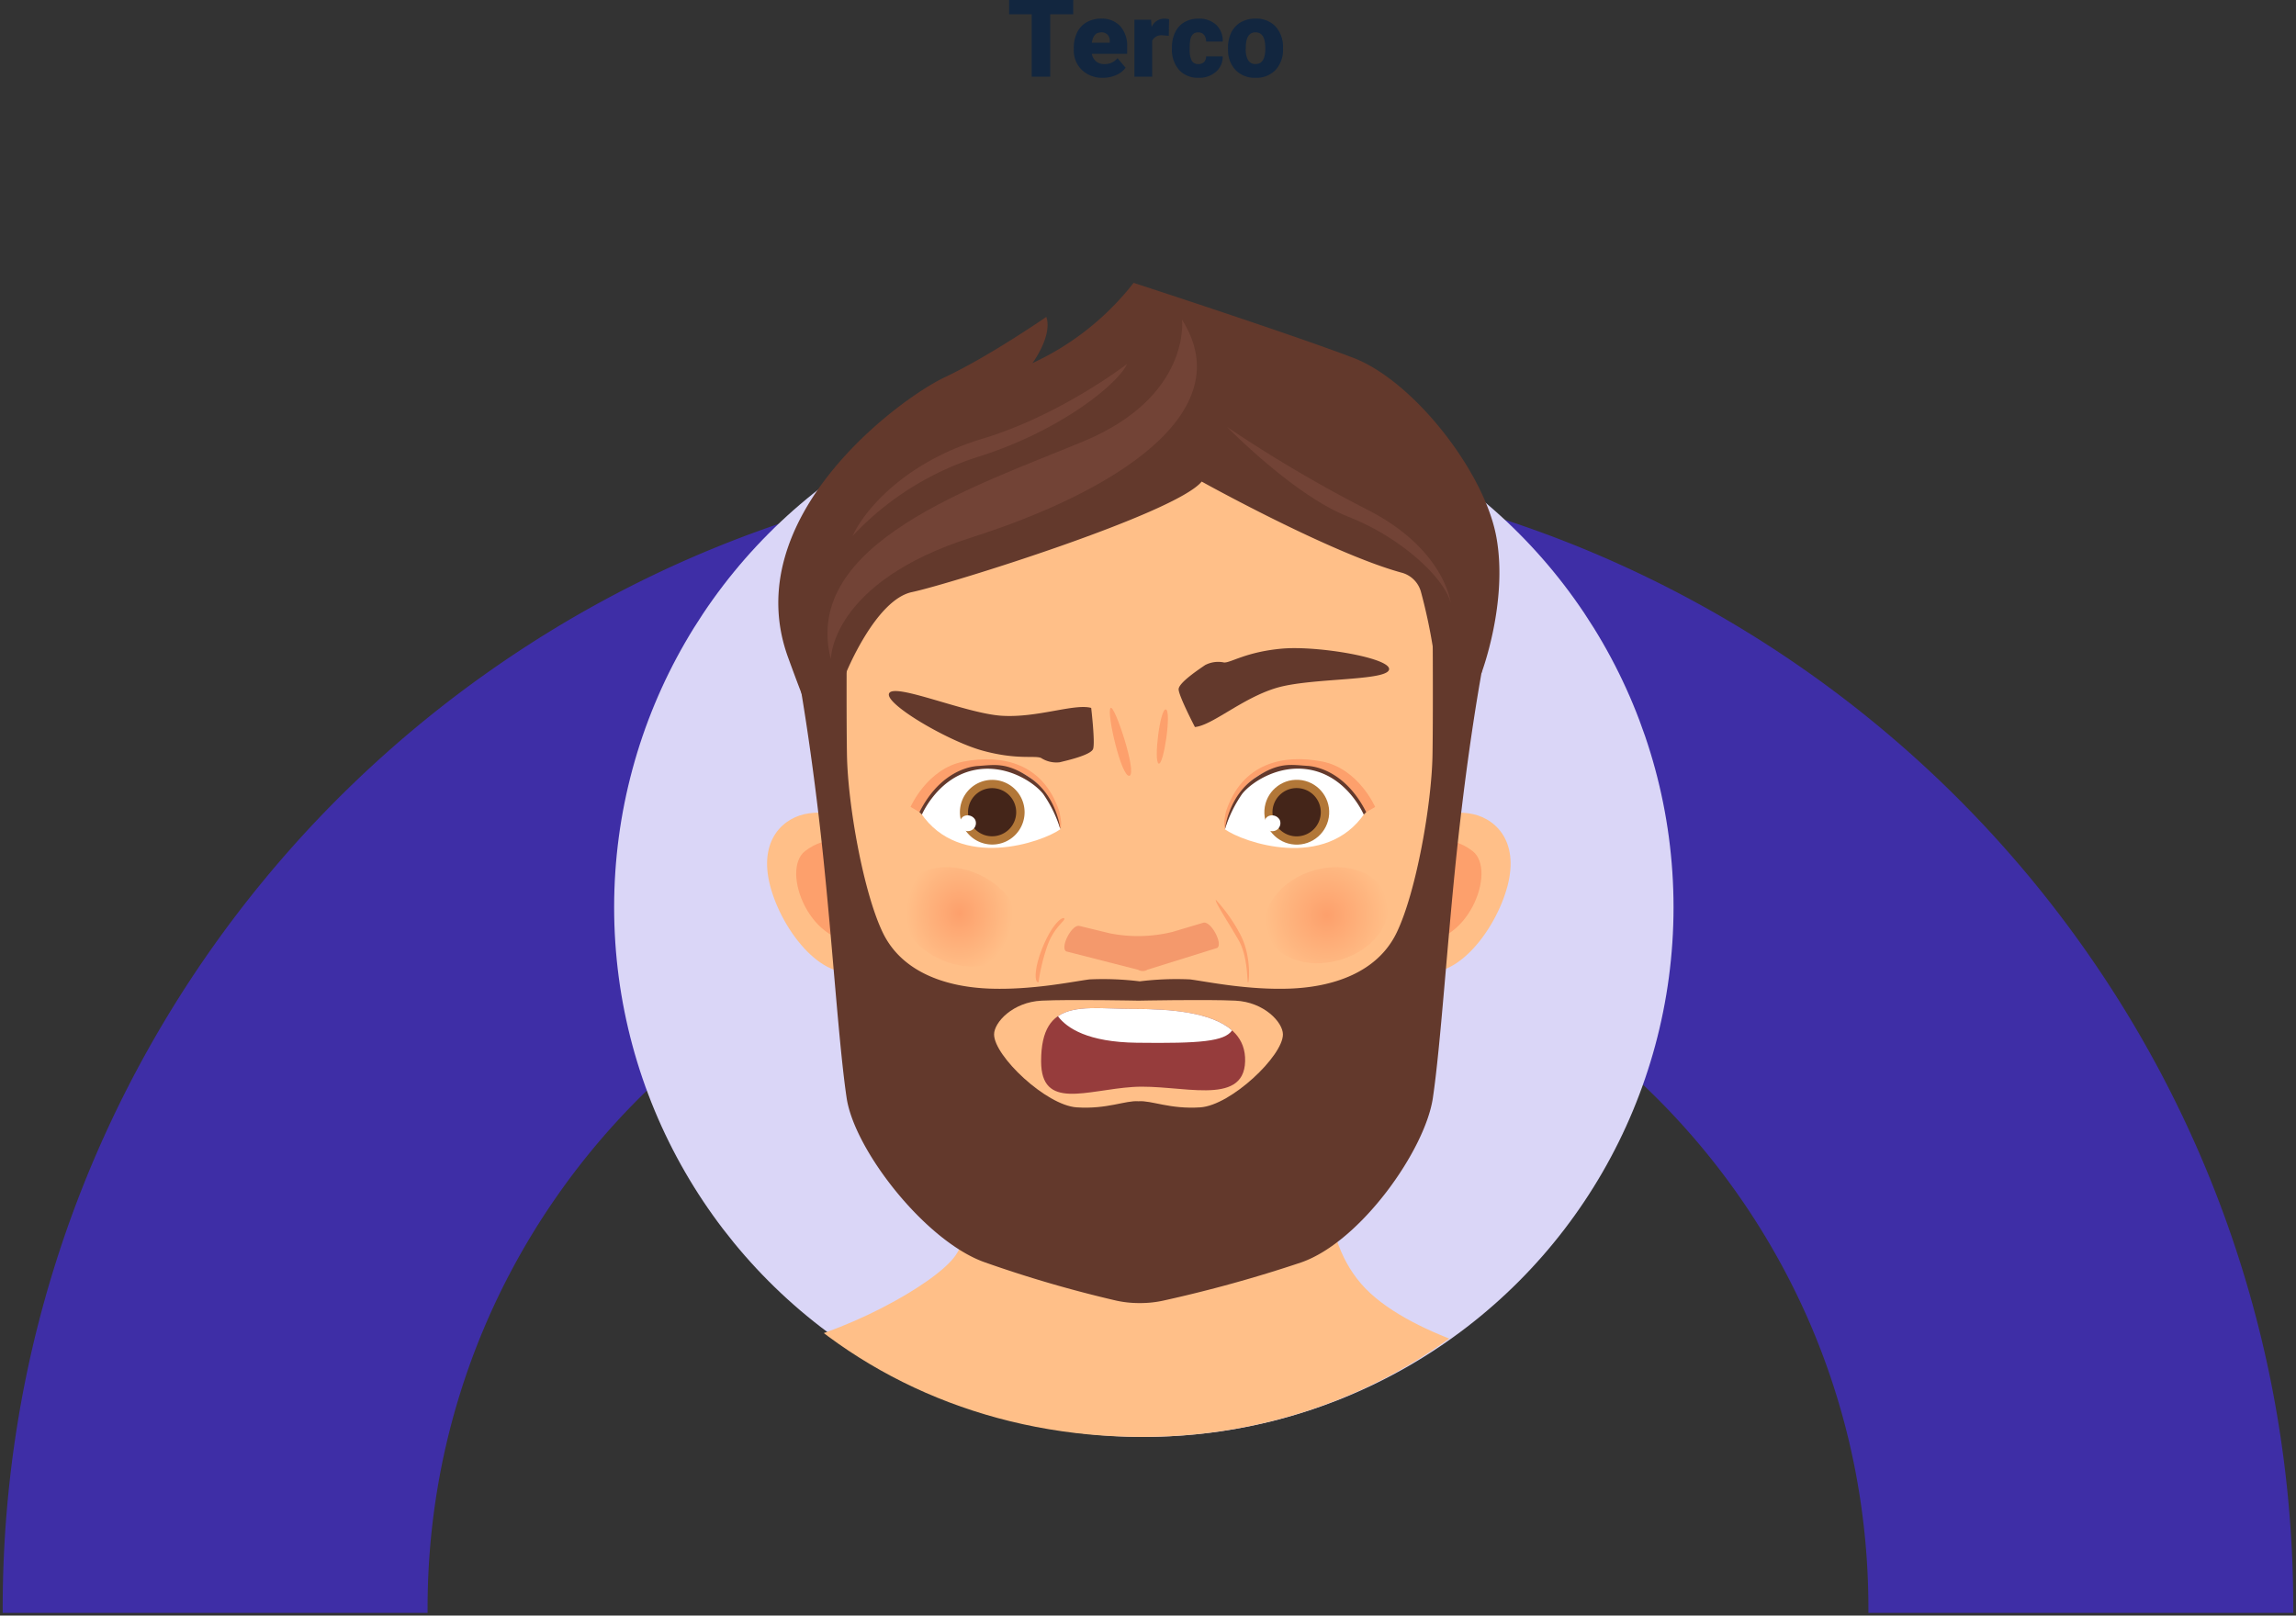 <svg xmlns="http://www.w3.org/2000/svg" xmlns:xlink="http://www.w3.org/1999/xlink" width="425.544" height="299.499" viewBox="0 0 425.544 299.499">
  <rect x="0" y="0" width="425.544" height="299.499" fill="#333333" stroke="none"/>
  <defs>
    <clipPath id="clip-path">
      <path id="Trazado_150627" data-name="Trazado 150627" d="M325.706,761.8c0,59.082,42.56,99.754,96.782,99.754s98.084-43.3,98.084-102.382S476.706,647.6,422.488,647.6,325.706,702.718,325.706,761.8Z" transform="translate(-325.706 -647.602)" fill="none"/>
    </clipPath>
    <radialGradient id="radial-gradient" cx="0.5" cy="0.5" r="0.587" gradientTransform="translate(0.109) scale(0.782 1)" gradientUnits="objectBoundingBox">
      <stop offset="0" stop-color="#fda06c"/>
      <stop offset="1" stop-color="#ffbf88"/>
    </radialGradient>
    <radialGradient id="radial-gradient-2" cx="0.5" cy="0.5" r="0.567" gradientTransform="translate(0.087) scale(0.827 1)" xlink:href="#radial-gradient"/>
  </defs>
  <g id="Grupo_137179" data-name="Grupo 137179" transform="translate(-944.501 -6142.778)">
    <path id="Trazado_153940" data-name="Trazado 153940" d="M-13.584-11.572h-4.268V0h-3.428V-11.572h-4.189v-2.646h11.885ZM-8.047.2a5.432,5.432,0,0,1-3.936-1.45,5.008,5.008,0,0,1-1.5-3.774V-5.3a6.489,6.489,0,0,1,.6-2.861,4.395,4.395,0,0,1,1.753-1.919A5.292,5.292,0,0,1-8.4-10.762,4.574,4.574,0,0,1-4.883-9.38,5.43,5.43,0,0,1-3.594-5.527v1.279h-6.543a2.372,2.372,0,0,0,.771,1.4,2.3,2.3,0,0,0,1.543.508A2.958,2.958,0,0,0-5.381-3.437l1.5,1.777A4.2,4.2,0,0,1-5.62-.308,5.891,5.891,0,0,1-8.047.2Zm-.371-8.418q-1.445,0-1.719,1.914h3.32v-.254a1.63,1.63,0,0,0-.4-1.226A1.593,1.593,0,0,0-8.418-8.223Zm12.539.635L3.037-7.666a1.947,1.947,0,0,0-1.992.977V0H-2.246V-10.566H.84L.947-9.209a2.548,2.548,0,0,1,2.314-1.553,3.209,3.209,0,0,1,.918.117ZM9.59-2.344a1.464,1.464,0,0,0,1.074-.376,1.379,1.379,0,0,0,.371-1.05h3.086A3.653,3.653,0,0,1,12.876-.918,4.631,4.631,0,0,1,9.668.2,4.689,4.689,0,0,1,6.035-1.25a5.7,5.7,0,0,1-1.328-4v-.137A6.436,6.436,0,0,1,5.3-8.218,4.3,4.3,0,0,1,7-10.1a5.081,5.081,0,0,1,2.637-.659A4.573,4.573,0,0,1,12.91-9.619a4.053,4.053,0,0,1,1.211,3.1H11.035a1.807,1.807,0,0,0-.4-1.26,1.382,1.382,0,0,0-1.074-.439q-1.279,0-1.494,1.631A11.508,11.508,0,0,0,8-5.166a4.52,4.52,0,0,0,.381,2.207A1.319,1.319,0,0,0,9.59-2.344ZM15.1-5.381A6.236,6.236,0,0,1,15.713-8.2a4.4,4.4,0,0,1,1.768-1.9,5.323,5.323,0,0,1,2.705-.664,4.858,4.858,0,0,1,3.74,1.47,5.64,5.64,0,0,1,1.367,4v.117a5.472,5.472,0,0,1-1.372,3.921A4.871,4.871,0,0,1,20.205.2a4.927,4.927,0,0,1-3.623-1.353,5.29,5.29,0,0,1-1.475-3.667Zm3.291.205a3.932,3.932,0,0,0,.459,2.148,1.529,1.529,0,0,0,1.357.684q1.758,0,1.8-2.705v-.332q0-2.842-1.816-2.842-1.65,0-1.787,2.451Z" transform="translate(1157.001 6156.997)" fill="#12263f"/>
    <path id="Sustracción_4" data-name="Sustracción 4" d="M212.272,0a213.88,213.88,0,0,0-42.78,4.313,211.117,211.117,0,0,0-75.9,31.938,212.875,212.875,0,0,0-76.907,93.392A211.168,211.168,0,0,0,4.313,169.488,213.841,213.841,0,0,0,0,212.269c0,.294,0,.595,0,.888H78.747c0-.267,0-.549,0-.888a134.507,134.507,0,0,1,2.713-26.912,132.764,132.764,0,0,1,20.093-47.744A133.913,133.913,0,0,1,160.3,89.238a132.946,132.946,0,0,1,25.064-7.779,134.864,134.864,0,0,1,53.819,0,132.8,132.8,0,0,1,47.745,20.089A133.913,133.913,0,0,1,335.3,160.292a132.842,132.842,0,0,1,7.78,25.064,134.527,134.527,0,0,1,2.713,26.912c0,.3,0,.591,0,.888h78.748l0-.4c0-.163,0-.326,0-.488a213.836,213.836,0,0,0-4.313-42.78,211.115,211.115,0,0,0-31.941-75.9,212.888,212.888,0,0,0-93.394-76.9A211.221,211.221,0,0,0,255.051,4.313,213.871,213.871,0,0,0,212.272,0Z" transform="translate(945.001 6228.621)" fill="#3e2ea6" stroke="rgba(0,0,0,0)" stroke-miterlimit="10" stroke-width="1"/>
    <g id="Grupo_133655" data-name="Grupo 133655" transform="translate(732.993 5547.61)">
      <circle id="Elipse_4984" data-name="Elipse 4984" cx="98.175" cy="98.175" r="98.175" transform="translate(325.333 665.201)" fill="#dad6f7"/>
      <g id="Grupo_133628" data-name="Grupo 133628" transform="translate(326.45 647.602)">
        <g id="Grupo_133627" data-name="Grupo 133627" clip-path="url(#clip-path)">
          <g id="Grupo_136803" data-name="Grupo 136803" transform="translate(27.227 0)">
            <path id="Trazado_152453" data-name="Trazado 152453" d="M1001.677,457.913c-4.792.61-9.5,4.926-7.282,13.433s10.263,18.823,17.474,15.4-1.042-25.456-1.042-25.456S1008.712,457.018,1001.677,457.913Z" transform="translate(-993.828 -359.577)" fill="#ffbf88"/>
            <path id="Trazado_152454" data-name="Trazado 152454" d="M1003.956,467.869c-4.7,3.622,1.131,18.355,10.742,16.612s4.749-11.861,4.749-11.861S1012.052,461.635,1003.956,467.869Z" transform="translate(-996.898 -362.535)" fill="#fda06c"/>
            <path id="Trazado_152455" data-name="Trazado 152455" d="M1190.178,457.913c-7.036-.9-9.149,3.377-9.149,3.377s-8.255,22.033-1.043,25.456,15.252-6.893,17.474-15.4S1194.97,458.523,1190.178,457.913Z" transform="translate(-1060.215 -359.577)" fill="#ffbf88"/>
            <path id="Trazado_152456" data-name="Trazado 152456" d="M1189.386,467.869c-8.1-6.234-15.491,4.752-15.491,4.752s-4.861,10.117,4.749,11.861S1194.088,471.491,1189.386,467.869Z" transform="translate(-1058.634 -362.535)" fill="#fda06c"/>
            <path id="Trazado_152457" data-name="Trazado 152457" d="M1104.221,580.943c-8.439-9.863-5.6-24.192-5.6-24.192l-67.143,1.142s1.386,12.459-2.393,17.858-21.359,14.951-34.333,17.027c0,0,15.871,17.235,68.773,17.235s71.053-14.535,71.053-14.535S1112.66,590.806,1104.221,580.943Z" transform="translate(-994.161 -395.437)" fill="#ffbf88"/>
            <path id="Trazado_152458" data-name="Trazado 152458" d="M1074.045,339.426c-25.709-1.093-68.253,3.6-61.644,62.367l-.018-.252s.018.252.056.725c.4,5.147,3.028,36.484,8.179,54.66,5.624,19.846,36.555,27.193,52.623,28.165s38.162-11.313,46.2-48.706,4.62-77.65,4.62-77.65S1099.753,340.519,1074.045,339.426Z" transform="translate(-1000.309 -316.639)" fill="#ffbf88"/>
            <path id="Trazado_152459" data-name="Trazado 152459" d="M1050.153,427.026c-6.625-.418-19.571-6.032-20.837-4.226s10.8,8.9,17.235,10.678,9.779.861,10.895,1.375a5.237,5.237,0,0,0,3.445.794c1.217-.3,5.776-1.32,6.189-2.47s-.353-7.606-.353-7.606C1063.594,424.719,1056.778,427.443,1050.153,427.026Z" transform="translate(-1006.655 -346.768)" fill="#63392c"/>
            <path id="Trazado_152460" data-name="Trazado 152460" d="M1132.551,410.068c-6.645.608-9.453,2.651-10.678,2.563a5.234,5.234,0,0,0-3.5.474c-1.031.713-4.937,3.276-4.918,4.5s3.019,6.99,3.019,6.99c3.233-.31,8.646-5.266,14.991-7.217s20.441-1.274,20.985-3.411S1139.2,409.46,1132.551,410.068Z" transform="translate(-1037.176 -342.249)" fill="#63392c"/>
            <path id="Trazado_152461" data-name="Trazado 152461" d="M1119.375,396.214s.151,19.01,0,28.174-3.016,25.438-6.635,32.96-11.993,10.12-19.87,10.394-15.267-1.3-18.434-1.71a55.639,55.639,0,0,0-9.324.36,55.638,55.638,0,0,0-9.324-.36c-3.167.411-10.556,1.984-18.433,1.71s-16.251-2.873-19.87-10.394-6.484-23.8-6.635-32.96,0-28.174,0-28.174-12.667-4.24-10.706,4.687,4.373,24.171,6.2,41.4,3,35.988,4.444,45.7,14.68,26.663,25.652,30.492a226.479,226.479,0,0,0,24.342,7.092,19.813,19.813,0,0,0,4.212.451h.246a19.814,19.814,0,0,0,4.212-.451,249.2,249.2,0,0,0,25.6-7.092c10.973-3.83,22.951-20.782,24.392-30.492s2.621-28.468,4.444-45.7,4.236-32.476,6.2-41.4S1119.375,396.214,1119.375,396.214Z" transform="translate(-996.042 -336.899)" fill="#63392c"/>
            <path id="Trazado_152462" data-name="Trazado 152462" d="M1103.694,317.676c-11.084-4.252-40.746-13.914-40.746-13.914a50.717,50.717,0,0,1-18.745,14.88s3.77-5.089,2.563-8.567c0,0-10.406,7.214-18.85,11.208s-38.431,26.034-29.01,51.918c9.223,25.341,4.138,5.871,4.138,5.871l4.664,1.214,1.894-4.08s5.5-13.7,12.281-15.116,48.86-14.558,53.685-20.484c0,0,23.819,13.246,37,16.872a5.058,5.058,0,0,1,3.614,3.49,100.208,100.208,0,0,1,2.177,10.04c1.086,6.832,9.06,5.1,9.06,5.1s5-13.218,2.741-25.328S1114.778,321.927,1103.694,317.676Z" transform="translate(-995.012 -303.762)" fill="#63392c"/>
            <path id="Trazado_152463" data-name="Trazado 152463" d="M1104.528,512.394c-5.354-.253-17.945,0-17.945,0s-12.592-.253-17.946,0-8.822,4.03-8.822,6.257c0,4.014,9.651,13.147,15.306,13.526s9.048-1.321,11.462-1.132c2.412-.189,5.806,1.511,11.461,1.132s15.306-9.512,15.306-13.526C1113.35,516.424,1109.882,512.647,1104.528,512.394Z" transform="translate(-1017.74 -379.323)" fill="#ffbf88"/>
            <path id="Trazado_152464" data-name="Trazado 152464" d="M1106.018,489.789l-5.765,1.713a26.776,26.776,0,0,1-11.591.249l-5.639-1.372c-1.433-.286-3.6,4.014-2.437,4.725l13.345,3.414a1.691,1.691,0,0,0,1.759-.035l12.89-4.019C1109.693,493.706,1107.431,489.444,1106.018,489.789Z" transform="translate(-1025.148 -371.165)" fill="#f4996c"/>
            <path id="Trazado_152465" data-name="Trazado 152465" d="M1147.656,474.24c-6.154,1.779-10.069,6.941-8.743,11.529s7.39,6.866,13.545,5.087,10.069-6.94,8.743-11.528S1153.811,472.462,1147.656,474.24Z" transform="translate(-1046.309 -365.319)" fill="url(#radial-gradient)"/>
            <path id="Trazado_152466" data-name="Trazado 152466" d="M1047,474.985c-5.833-2.651-12.163-1.274-14.139,3.074s1.15,10.022,6.983,12.672S1052,492,1053.979,487.656,1052.828,477.635,1047,474.985Z" transform="translate(-1007.756 -365.319)" fill="url(#radial-gradient-2)"/>
            <path id="Trazado_152467" data-name="Trazado 152467" d="M1045.352,442.711c-6.73,1.3-9.816,8.4-9.816,8.4l1.881,1.1.682.023s24.76,3.307,25.2,2.807-.205-3.123-.205-3.123C1060.145,443.06,1052.633,441.307,1045.352,442.711Z" transform="translate(-1008.942 -353.956)" fill="#fda06c"/>
            <path id="Trazado_152468" data-name="Trazado 152468" d="M1051.708,444.237c-8.948-.358-12.376,6.709-13.222,8.678,7.227,10.786,22.578,5.427,25.881,3.039C1063.6,453.342,1061.934,444.646,1051.708,444.237Z" transform="translate(-1010.011 -354.661)" fill="#fff"/>
            <path id="Trazado_152469" data-name="Trazado 152469" d="M1055.877,448.271a5.994,5.994,0,1,0,5.994,5.994A5.993,5.993,0,0,0,1055.877,448.271Z" transform="translate(-1014.141 -356.128)" fill="#b27738"/>
            <path id="Trazado_152470" data-name="Trazado 152470" d="M1056.706,450.672a4.463,4.463,0,1,0,4.464,4.463A4.463,4.463,0,0,0,1056.706,450.672Z" transform="translate(-1014.996 -356.998)" fill="#442519"/>
            <path id="Trazado_152471" data-name="Trazado 152471" d="M1050.292,458.788a1.489,1.489,0,1,0,2.179.65A1.619,1.619,0,0,0,1050.292,458.788Z" transform="translate(-1013.887 -359.877)" fill="#fff"/>
            <path id="Trazado_152472" data-name="Trazado 152472" d="M1058.638,446.329c-4.339-2.927-6.483-2.408-9.647-2.2-2.79.181-7.574,2.026-10.863,8.558l.451.454s2.664-6.274,8.829-8.034,11.771,1.863,13.636,4.189a23.455,23.455,0,0,1,3.194,6.563S1063.634,449.7,1058.638,446.329Z" transform="translate(-1009.881 -354.564)" fill="#63392c"/>
            <path id="Trazado_152473" data-name="Trazado 152473" d="M1144.828,442.677c-7.3-1.408-14.834.35-17.791,9.232,0,0-.647,2.632-.205,3.133s25.27-2.816,25.27-2.816l.684-.023,1.887-1.1S1151.577,443.979,1144.828,442.677Z" transform="translate(-1041.969 -353.943)" fill="#fda06c"/>
            <path id="Trazado_152474" data-name="Trazado 152474" d="M1139.615,444.206c-10.254.411-11.926,9.131-12.695,11.75,3.312,2.395,18.706,7.769,25.954-3.047C1152.025,450.934,1148.588,443.847,1139.615,444.206Z" transform="translate(-1042.057 -354.65)" fill="#fff"/>
            <path id="Trazado_152475" data-name="Trazado 152475" d="M1142.209,444.1c-3.172-.206-5.323-.726-9.673,2.209-5.01,3.38-5.616,9.554-5.616,9.554a23.522,23.522,0,0,1,3.2-6.582c1.871-2.332,7.492-5.964,13.674-4.2s8.854,8.056,8.854,8.056l.452-.455C1149.8,446.127,1145.007,444.277,1142.209,444.1Z" transform="translate(-1042.057 -354.553)" fill="#63392c"/>
            <circle id="Elipse_5219" data-name="Elipse 5219" cx="6.01" cy="6.01" r="6.01" transform="matrix(0.062, -0.998, 0.998, 0.062, 91.806, 103.764)" fill="#b27738"/>
            <path id="Trazado_152476" data-name="Trazado 152476" d="M1145.218,450.654a4.476,4.476,0,1,0,4.475,4.476A4.476,4.476,0,0,0,1145.218,450.654Z" transform="translate(-1047.065 -356.991)" fill="#442519"/>
            <path id="Trazado_152477" data-name="Trazado 152477" d="M1138.786,458.793a1.493,1.493,0,1,0,2.185.652A1.624,1.624,0,0,0,1138.786,458.793Z" transform="translate(-1045.953 -359.879)" fill="#fff"/>
            <path id="Trazado_152478" data-name="Trazado 152478" d="M1058.817,337.034c-20.015,8.313-52.323,18.854-46.807,40.38,0,0-.06-14.252,26.053-22.565s50.068-23.01,39.036-40.38C1077.1,314.469,1078.832,328.721,1058.817,337.034Z" transform="translate(-1000.191 -307.642)" fill="#724336"/>
            <path id="Trazado_152479" data-name="Trazado 152479" d="M1018.708,359.221a54.369,54.369,0,0,1,23.535-14.747c15.235-4.849,25.741-13.559,27.317-17.122,0,0-12.292,9.5-26.792,13.856S1020.81,354.569,1018.708,359.221Z" transform="translate(-1002.844 -312.31)" fill="#724336"/>
            <path id="Trazado_152480" data-name="Trazado 152480" d="M1153.547,361.008a254.021,254.021,0,0,1-26-15.34s12.346,12.668,22.432,16.627,17.966,11.579,19.017,16.033C1168.992,378.328,1167.942,368.332,1153.547,361.008Z" transform="translate(-1042.282 -318.947)" fill="#724336"/>
            <path id="Trazado_152481" data-name="Trazado 152481" d="M1093.6,427.348c-.809.809,2.022,13.006,3.5,12.568S1094.324,426.619,1093.6,427.348Z" transform="translate(-1029.929 -348.535)" fill="#fda06c"/>
            <path id="Trazado_152482" data-name="Trazado 152482" d="M1108.789,427.786c-1.089-.2-2.28,9.636-1.337,10.04S1109.878,427.988,1108.789,427.786Z" transform="translate(-1034.878 -348.703)" fill="#fda06c"/>
            <path id="Trazado_152483" data-name="Trazado 152483" d="M1090.771,514.783c-9.265,0-17.286-2.2-17.286,9.7,0,9.123,8.355,5.331,17.012,4.763s20.574,3.8,20.8-4.763S1100.036,514.783,1090.771,514.783Z" transform="translate(-1022.693 -380.171)" fill="#963c3c"/>
            <path id="Trazado_152484" data-name="Trazado 152484" d="M1078.37,516.129c1.673,2.23,5.563,4.8,14.6,4.918,11.92.156,16.272-.265,17.682-2.284-3.829-3.4-11.532-3.979-18.116-3.979C1086.8,514.784,1081.544,513.944,1078.37,516.129Z" transform="translate(-1024.464 -380.172)" fill="#fff"/>
            <path id="Trazado_152485" data-name="Trazado 152485" d="M1073.375,493.436c-1.805,4.187-1.734,7.041-.949,6.93a36.359,36.359,0,0,1,1.639-6.762c1.234-3.506,3.4-4.687,3.143-5.08S1075.179,489.25,1073.375,493.436Z" transform="translate(-1022.119 -370.688)" fill="#fda06c"/>
            <path id="Trazado_152486" data-name="Trazado 152486" d="M1124.262,483.126c-.217.4,2.429,4.354,4.223,7.5s1.541,7.9,1.752,7.87.649-5.014-1.463-8.979A29.955,29.955,0,0,0,1124.262,483.126Z" transform="translate(-1041.089 -368.758)" fill="#fda06c"/>
          </g>
        </g>
      </g>
    </g>
  </g>
</svg>
